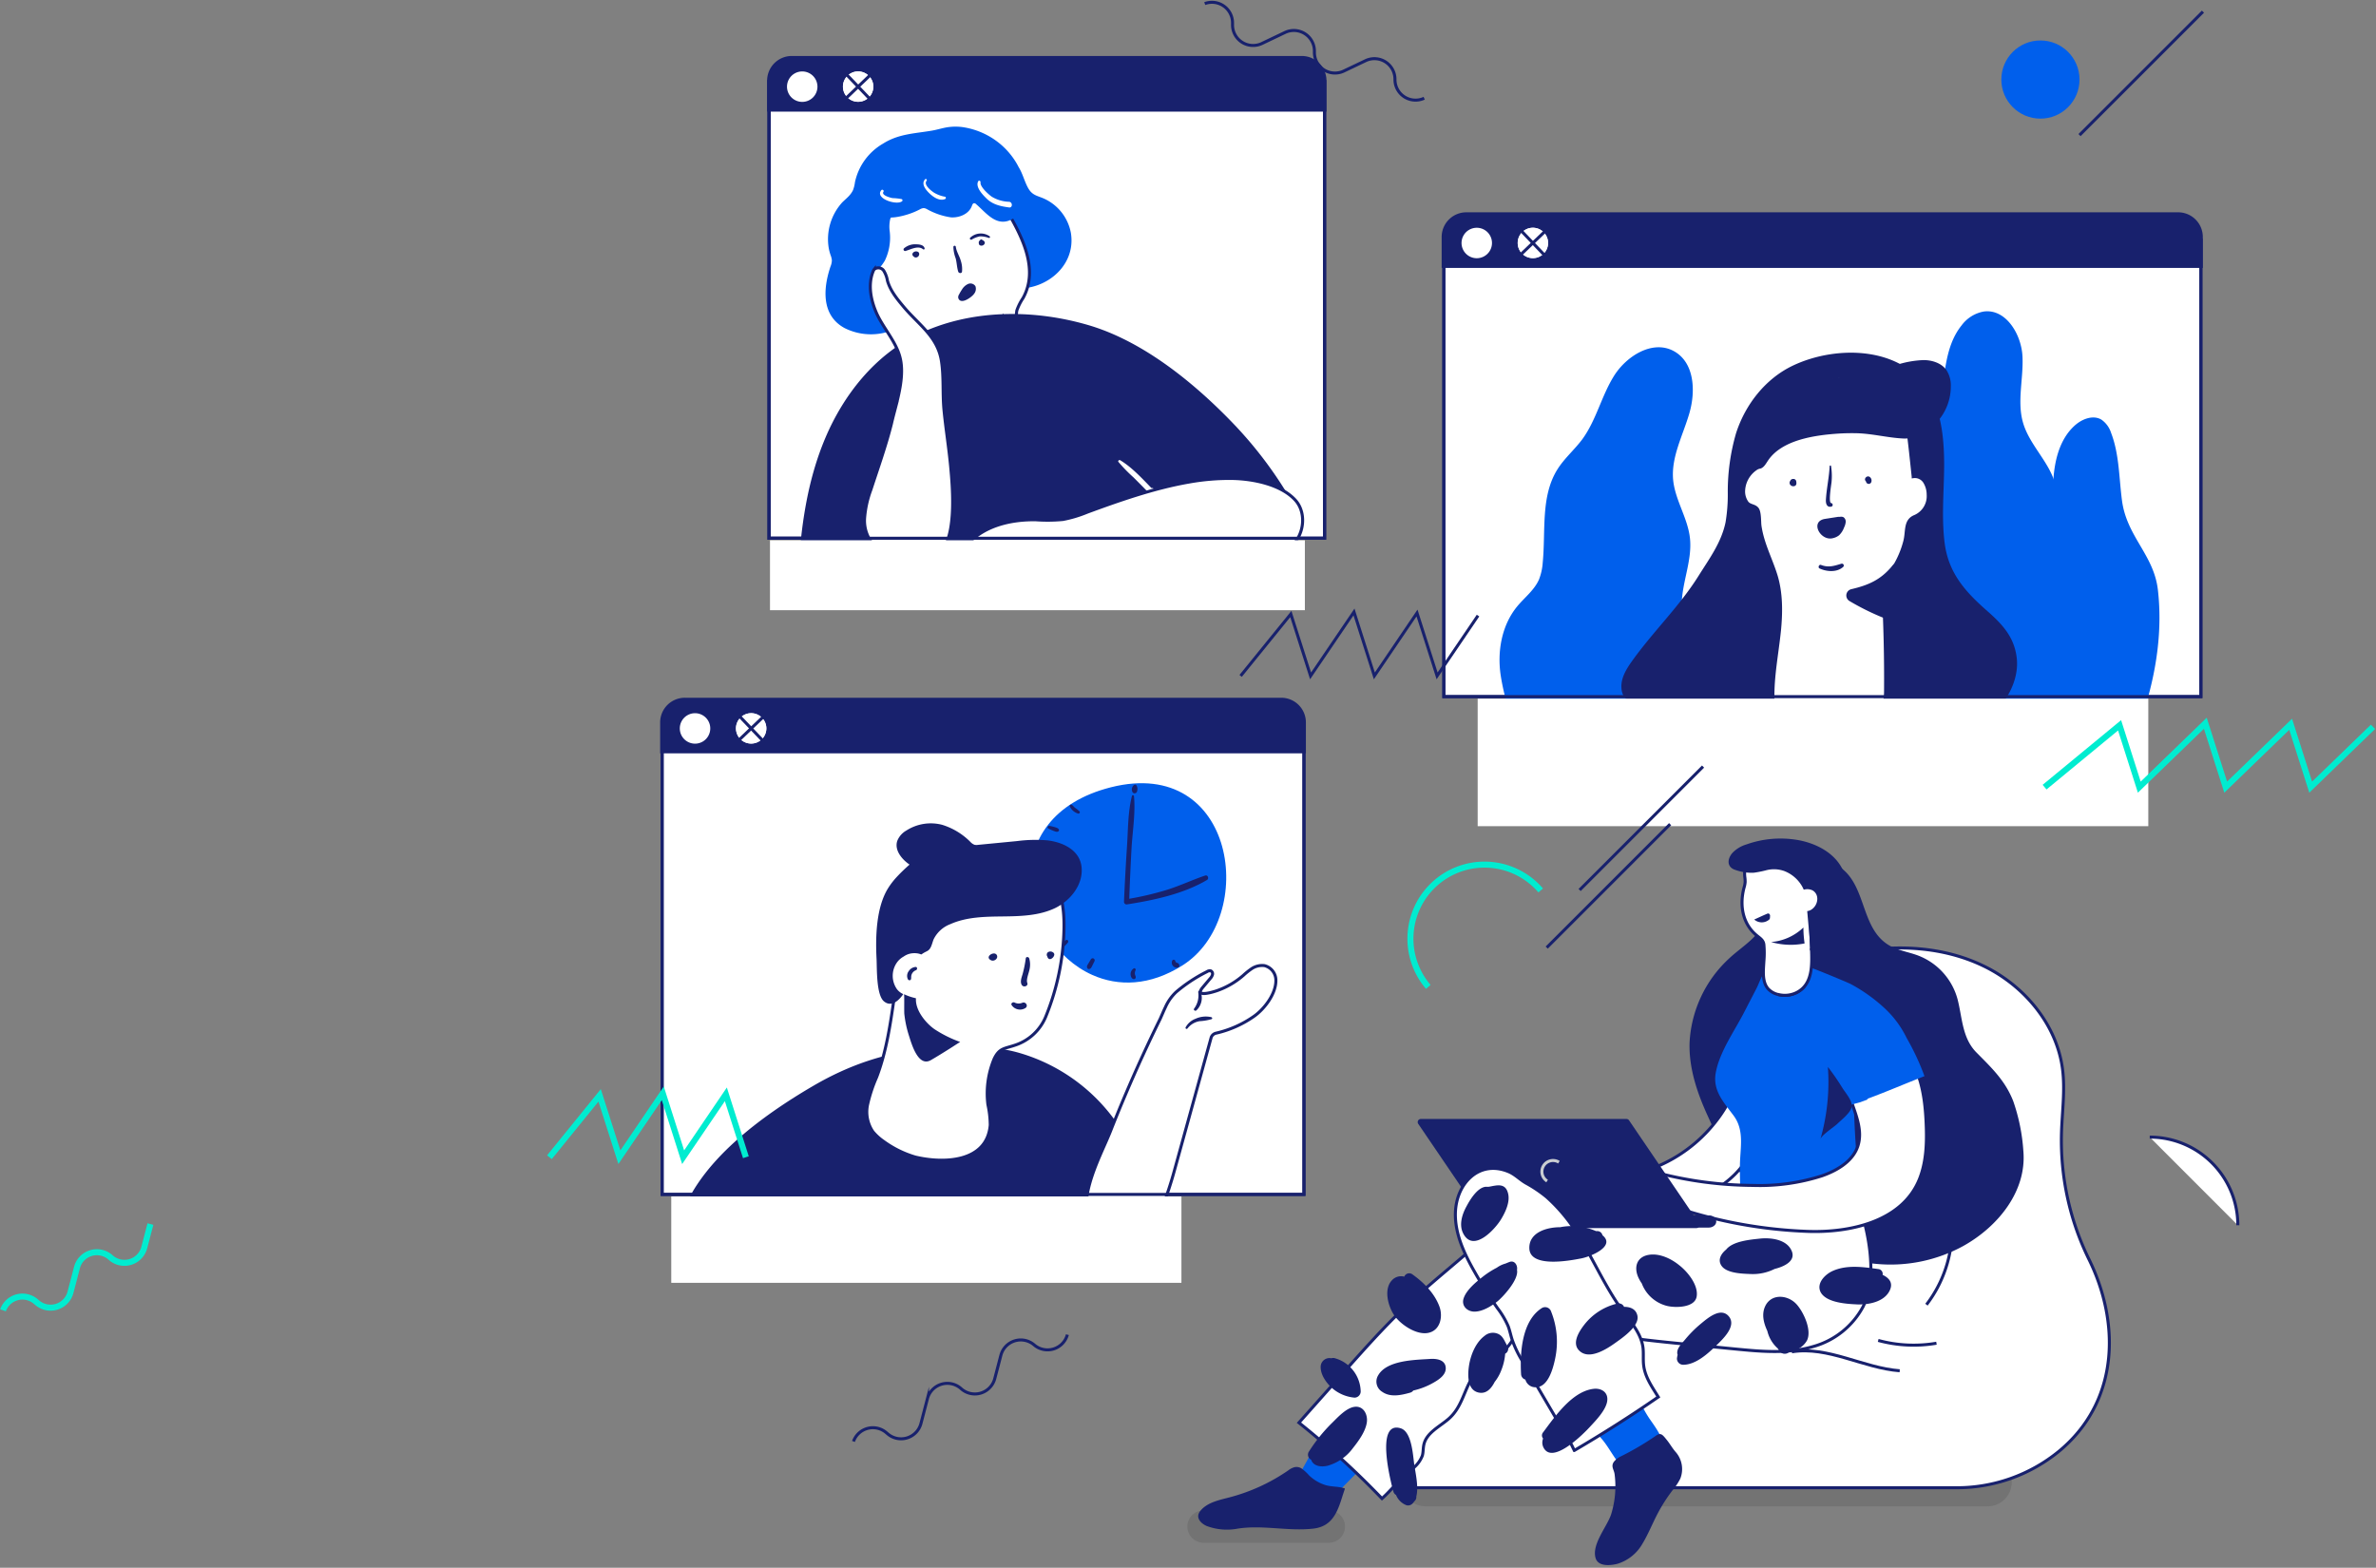 <svg width="788" height="520" fill="none" xmlns="http://www.w3.org/2000/svg"><rect width="100%" height="100%" fill="#808080" stroke="none"/><path opacity=".15" d="M659.158 499.626H472.875a8.036 8.036 0 0 1-8.051-8.037 8.054 8.054 0 0 1 8.051-8.037h186.283a8.037 8.037 0 1 1 0 16.074zM440.7 500.977h-41.536a5.362 5.362 0 0 0 0 10.725H440.7a5.362 5.362 0 0 0 0-10.725z" fill="#292929"/><path d="M692.793 417.673a89.352 89.352 0 0 1-9.101-41.877c.205-7.041 1.242-14.109.355-21.109-1.869-14.805-12.595-27.645-26.008-34.194-13.413-6.55-29.105-7.355-43.76-4.503-23.742 4.612-42.791 19.458-45.029 44.537-1.282 14.382 1.488 28.887.219 43.269a57.797 57.797 0 0 1-1.897 10.439l-7.177.518-54.445 3.916c-11.966.874-24.042 1.16-32.516 10.302a65.172 65.172 0 0 0-16.688 35.26c-1.365 9.906.15 21.136 7.655 27.726a21.778 21.778 0 0 0 1.924 1.501h182.176a53.48 53.48 0 0 0 34.482-12.198 47.328 47.328 0 0 0 1.719-1.501c18.107-16.484 18.23-41.495 8.091-62.086z" fill="#fff" stroke="#18216D" stroke-miterlimit="10"/><path d="M591.397 402.623c-4.476-4.299-9.279-8.31-13.495-12.868-5.322-5.758-8.337-12.635-11.571-19.703-3.453-7.56-6.209-15.665-5.991-24.084a40.762 40.762 0 0 1 13.045-27.986c4.421-4.203 11.203-7.778 12.172-14.123.941-6.127-.533-13.072 3.152-18.516 5.212-7.737 19.703-.546 24.165 4.666 5.854 6.823 5.213 18.176 13.263 23.306 3.043 1.938 6.823 2.388 10.139 3.671a21.508 21.508 0 0 1 12.99 14.6c1.555 6.154 1.501 12.731 6.222 17.507 4.967 5.021 9.552 9.319 12.212 16.169a62.506 62.506 0 0 1 3.343 16.47c1.188 13.44-8.5 25.189-19.935 31.548a50.199 50.199 0 0 1-28.791 5.935c-8.297-.75-19.104-3.043-24.425-9.647a74.422 74.422 0 0 0-6.495-6.945z" fill="#18216D"/><path d="M576.523 358.317a48.563 48.563 0 0 1-37.551 31.698 43.383 43.383 0 0 1 4.093 10.916c11.68.15 23.893-3.111 32.203-11.312 8.31-8.201 11.612-21.969 5.69-32.039-.723-1.269-3.971-.614-4.435.737z" fill="#fff" stroke="#18216D" stroke-miterlimit="10"/><path d="M570.233 351.535c1.965-5.321 5.458-10.506 7.996-15.364l4.366-8.446c.969-1.87 2.129-5.895 4.299-6.714 1.76-.655 3.848.86 5.458 1.446 2.347.846 4.776 1.488 7.136 2.32 4.68 1.679 9.347 3.848 12.772 7.56a19.432 19.432 0 0 1 5.567 14.382c-.232 3.056-1.555 5.922-2.265 8.91a41.285 41.285 0 0 0-.723 10.698 313.962 313.962 0 0 0 2.552 33.007 11.157 11.157 0 0 1-.246 5.731c-1.883 4.476-13.754 3.33-17.984 3.712-6.755.6-14.532 2.21-20.905-.86a166.588 166.588 0 0 1-1.214-21.027c0-5.854 1.651-11.762-2.047-16.797-3.234-4.38-7-8.283-5.99-14.137a24.84 24.84 0 0 1 1.228-4.421z" fill="#005FEC"/><path d="M584.997 318.787a31.885 31.885 0 0 0 0-5.458c-.164-1.488-1.242-2.102-2.361-3.029-4.789-3.93-5.745-10.125-4.23-15.856a8.763 8.763 0 0 0 .369-1.869 10.969 10.969 0 0 0-.123-1.774 9.386 9.386 0 0 1 1.651-6.373c2.92-3.943 9.906-4.189 13.795-1.651 5.294 3.425 6.018 10.739 6.209 17.043.15 4.912.286 9.811.436 14.723.15 5.267.573 11.899-4.926 14.682a8.812 8.812 0 0 1-6.208.614 6.59 6.59 0 0 1-3.234-1.883c-2.074-2.387-1.528-6.249-1.378-9.169z" fill="#fff" stroke="#18216D" stroke-miterlimit="10"/><path d="M598.096 307.639a17.51 17.51 0 0 1-10.711 4.817 23.443 23.443 0 0 0 11.107.464 38.101 38.101 0 0 1-.396-5.281z" fill="#18216D"/><path d="m453.376 484.985 7.737-7.969a66.126 66.126 0 0 0 7.832-9.101 33.341 33.341 0 0 0 4.285-9.279c.832-2.92 1.214-6.209-.246-8.856a8.977 8.977 0 0 0-8.746-4.093 17.114 17.114 0 0 0-9.061 4.366c-5.758 4.858-9.333 11.053-12.717 17.63a628.678 628.678 0 0 1-11.994 22.2c-.805 1.365-2.729 4.094-2.456 5.759.273 1.664 2.729 2.278 4.585 2.442 4.271.396 8.364-.341 11.421-3.479 3.056-3.139 6.236-6.345 9.36-9.62z" fill="#005FEC"/><path d="M431.667 487.073a3.08 3.08 0 0 0-2.375-.423 6.01 6.01 0 0 0-2.074 1.078 61.956 61.956 0 0 1-19.512 8.937c-3.466.901-7.273 1.665-9.552 4.394-1.801 2.128-.123 4.093 1.979 5.062a19.109 19.109 0 0 0 10.343.901c8.337-1.297 16.674.928 25.025 0 6.277-.696 8.037-5.349 9.729-10.807.259-.833.573-1.665.805-2.497-2.006-.792-4.639-.464-6.823-1.269a13.649 13.649 0 0 1-5.048-3.084 15.504 15.504 0 0 0-2.497-2.292z" fill="#18216D"/><path d="M618.646 406.607c-.791-3.275-1.965-6.645-4.407-8.76-2.443-2.115-6.455-2.443-8.474.136-.696.874-1.092 1.979-1.788 2.852-2.087 2.593-7.327.846-10.042.778-4.23-.109-8.46.136-12.677.423-10.288.682-20.563 1.583-30.838 2.483l-28.777 2.525c-4.885.423-9.784 1.05-14.683 1.364-4.23.232-7.709-.75-11.871 1.201a43.041 43.041 0 0 0-9.374 6.727c-4.38 3.753-8.815 7.437-13.154 11.244a224.484 224.484 0 0 0-7.314 6.659c-6.672 6.385-12.813 13.304-18.953 20.194a9036.293 9036.293 0 0 1-15.501 17.452 282.351 282.351 0 0 1 27.536 25.148c1.569-1.364 3.084-3.111 4.094-4.093a153.942 153.942 0 0 0 6.658-6.331 9.781 9.781 0 0 0 2.634-3.78c.341-1.174.232-2.443.505-3.643.846-3.917 5.062-5.881 8.105-8.474 4.38-3.739 5.049-8.978 7.86-13.645 2.497-4.176 7.586-6.004 11.011-9.456 3.193-3.234 4.776-7.723 7.505-11.367 2.224-2.974 7.696-7.109 11.448-4.352 2.989 2.183 2.552 7.177 6.154 8.978 2.47 1.228 5.458 1.16 8.092 1.624 9.06 1.61 18.23 2.511 27.372 3.411l15.624 1.528c8.678.846 17.588 1.679 25.994-.818a26.934 26.934 0 0 0 16.483-13.168 21.696 21.696 0 0 0 1.774-5.076c1.651-6.973.56-15.242-.996-21.764z" fill="#fff" stroke="#18216D" stroke-miterlimit="10"/><path d="M626.751 344.986c10.193 5.676 11.789 18.189 12.117 29.296.164 5.717-.164 11.571-2.306 16.865-5.758 14.191-23.197 17.739-36.842 17.289a154.891 154.891 0 0 1-51.292-10.63c-.1-2.985.24-5.969 1.01-8.856a127.94 127.94 0 0 0 31.834 4.23 67.87 67.87 0 0 0 22.965-3.165c4.68-1.638 9.292-4.312 11.339-8.474 3.67-7.464-2.456-15.474-3.33-22.91a16.674 16.674 0 0 1 .341-7.792 15.17 15.17 0 0 1 1.638-2.988 11.43 11.43 0 0 1 3.37-3.711 7.99 7.99 0 0 1 7.137-.123c.692.282 1.366.605 2.019.969z" fill="#fff" stroke="#18216D" stroke-miterlimit="10"/><path d="M494.953 407.167h71.814a2.906 2.906 0 0 0 1.365-.369c1.978-1.132.996-3.657-1.365-3.657h-71.814a2.817 2.817 0 0 0-1.365.369c-2.019 1.119-1.051 3.657 1.365 3.657z" fill="#18216D"/><path d="M494.462 407.344h68.144a1.047 1.047 0 0 0 .918-.562 1.055 1.055 0 0 0-.059-1.075l-23.197-34.113a1.026 1.026 0 0 0-.859-.451h-68.185a1.033 1.033 0 0 0-1.04 1.097c.011.189.073.371.18.527l23.197 34.113a1.048 1.048 0 0 0 .901.464zm91.122-118.645a10.225 10.225 0 0 1 6.045.164 11.61 11.61 0 0 1 5.458 4.217c1.651 2.346 1.842 4.352 2.101 7.177.573 6.449 1.156 12.899 1.747 19.349a7.43 7.43 0 0 0 .723 3.043 5.909 5.909 0 0 0 3.37 2.333 8.972 8.972 0 0 0 7.191-.423 8.726 8.726 0 0 0 3.807-6.127 25.58 25.58 0 0 0-.163-7.423c-.915-7.791-1.365-14.928-4.585-22.214-2.579-5.854-9.006-9.17-15.31-10.22a33.753 33.753 0 0 0-16.743 1.501 10.58 10.58 0 0 0-4.68 2.838c-1.924 2.265-1.719 4.871 1.133 5.676a15.47 15.47 0 0 0 6.017.874 35.677 35.677 0 0 0 3.889-.765z" fill="#18216D"/><path d="M595.763 297.228a4.012 4.012 0 0 1 5.458-1.856c2.17 1.364 1.787 4.448 0 5.963a3.333 3.333 0 0 1-4.413.102 3.329 3.329 0 0 1-.936-1.289 2.997 2.997 0 0 1-.109-1.283 1.472 1.472 0 0 1 0-1.637z" fill="#fff"/><path d="m616.777 365.644 2.497-.914a.56.56 0 0 1 .368-.396c6.263-2.319 12.39-4.98 18.612-7.395a82.566 82.566 0 0 0-5.908-12.649 33.262 33.262 0 0 0-7.041-9.62 54.004 54.004 0 0 0-11.598-8.324c-1.065-.546-13.141-5.567-13.222-5.349a56.898 56.898 0 0 0-1.993 9.743 61.018 61.018 0 0 1-.614 6.4 14.35 14.35 0 0 0 1.01 10.315c2.456 4.408 4.817 8.938 7.491 13.195l4.394 6.987c1.648-.716 3.35-1.3 5.09-1.747l.914-.246z" fill="#005FEC"/><path d="M581.791 304.992a3.782 3.782 0 0 0 4.98 0c.3-.287.232-.764.273-1.174.041-.409-.259-.859-.668-.832a.823.823 0 0 0-.355.109c-1.256.532-2.989 1.337-4.23 1.897z" fill="#18216D"/><path d="M517.017 385.484a3.706 3.706 0 0 0-2.783-.469 3.698 3.698 0 0 0-2.3 1.636 3.694 3.694 0 0 0-.47 2.783 3.7 3.7 0 0 0 1.636 2.3" stroke="#C9CDD1" stroke-miterlimit="10"/><path d="M542.534 461.338c-1.829-5.199-2.975-10.725-4.585-16.02a24.015 24.015 0 0 0-3.029-6.822 9.886 9.886 0 0 0-6.004-4.244c-4.23-.805-8.447 2.211-10.384 6.059-5.049 9.974-.737 21.04 5.799 29.05 2.224 2.729 4.626 5.281 6.918 7.942 2.292 2.66 3.957 6.222 6.304 8.746 3.63 3.889 9.92 1.365 12.895-2.156 3.548-4.202-1.024-9.893-3.452-13.427a38.733 38.733 0 0 1-4.462-9.128z" fill="#005FEC"/><path d="m549.233 476.17-.669.464a94.449 94.449 0 0 1-11.025 6.427 6.318 6.318 0 0 0-2.347 1.869c-.982 1.474.082 2.538.287 3.998.584 4.494.188 9.06-1.16 13.386-1.365 4.094-6.441 9.838-5.158 14.409.832 3.016 5.076 2.566 7.437 1.911a14.409 14.409 0 0 0 8.118-6.604c1.829-3.016 3.152-6.332 4.763-9.47a54.779 54.779 0 0 1 5.226-8.269 19.497 19.497 0 0 0 2.565-3.848 8.602 8.602 0 0 0-1.583-8.897c-1.119-1.282-1.937-2.811-3.015-4.093-1.46-1.829-1.938-2.252-3.439-1.283z" fill="#18216D"/><path d="M500.165 439.833c.573 1.501.86 3.07 1.365 4.598a37.225 37.225 0 0 0 3.725 7.587 6704.198 6704.198 0 0 0 10.507 17.916l5.253 8.951c.232.396.628 1.229 1.105 2.211a438.957 438.957 0 0 0 27.85-17.739c-2.047-3.343-4.366-6.563-4.844-10.411-.246-1.938 0-3.93-.218-5.881-.573-4.708-3.944-8.487-6.755-12.281-5.021-6.822-8.596-14.614-12.867-21.968a97.667 97.667 0 0 0-1.556-2.593 55.659 55.659 0 0 0-10.738-13.14 43.775 43.775 0 0 0-6.932-4.68c-2.061-1.188-3.575-2.893-5.799-3.807-9.661-3.971-17.275 3.834-17.575 13.645-.205 6.945 2.906 13.549 6.345 19.58a148.893 148.893 0 0 0 7.641 12.117 28.304 28.304 0 0 1 3.493 5.895z" fill="#fff" stroke="#18216D" stroke-miterlimit="10"/><path d="M606.215 353.882a68.79 68.79 0 0 1-2.483 23.988c.423-1.46 4.502-4.011 5.676-5.171 1.173-1.16 4.53-3.739 4.735-5.704.204-1.965-2.197-4.653-3.111-6.14a78.45 78.45 0 0 0-4.817-6.973z" fill="#18216D"/><path d="M600.784 314.53c.151 5.267.574 11.898-4.925 14.682a8.815 8.815 0 0 1-6.209.614" fill="#fff"/><path d="M600.784 314.53c.151 5.267.574 11.898-4.925 14.682a8.815 8.815 0 0 1-6.209.614" stroke="#18216D" stroke-miterlimit="10"/><path d="M594.262 448.375c12.035-1.951 23.62 5.349 35.778 6.29l-35.778-6.29z" fill="#fff"/><path d="M594.262 448.375c12.035-1.951 23.62 5.349 35.778 6.29" stroke="#18216D" stroke-miterlimit="10"/><path d="M622.903 444.595a44.633 44.633 0 0 0 19.322.928l-19.322-.928z" fill="#fff"/><path d="M622.903 444.595a44.633 44.633 0 0 0 19.322.928m4.871-42.641a41.002 41.002 0 0 1-8.187 29.856" stroke="#18216D" stroke-miterlimit="10"/><path d="M469.041 485.804c-.437-3.043-.792-10.917-4.503-12.063-8.624-2.661-3.193 18.244-2.429 20.945a1.92 1.92 0 0 0 .9 1.188 5.999 5.999 0 0 0 3.439 3.384 2.029 2.029 0 0 0 1.992-.533c.229-.225.431-.477.601-.75a1.77 1.77 0 0 0 .682-1.515.286.286 0 0 0 0-.109c.819-3.234-.3-7.9-.682-10.547zm-19.513-19.213c-2.906.164-5.936 3.602-7.846 5.458a53.237 53.237 0 0 0-7.559 9.388 1.851 1.851 0 0 0 .096 2.239c.171.207.385.374.627.49.709 2.17 3.302 2.511 5.458 1.992a15.664 15.664 0 0 0 8.282-5.703c1.897-2.388 4.258-5.554 4.722-8.638.368-2.456-.942-5.39-3.78-5.226zm24.793-15.856c-5.021.328-14.382.383-17.261 5.459a3.96 3.96 0 0 0 1.365 5.458c2.729 1.91 6.263 1.105 9.21.286a1.9 1.9 0 0 0 1.078-.723 23.777 23.777 0 0 0 6.536-2.511c1.951-1.091 4.503-2.729 4.216-5.226-.286-2.497-3.042-2.879-5.144-2.743zm3.057-17.397c-1.611-4.38-5.213-7.983-8.924-10.63a1.769 1.769 0 0 0-2.265.07 1.752 1.752 0 0 0-.464.667 4.098 4.098 0 0 0-4.162 1.283c-2.647 2.893-1.256 8.187.573 11.148 2.006 3.22 7.245 6.822 11.189 6.277 4.285-.601 5.335-5.336 4.053-8.815zm-34.605 17.179a1.912 1.912 0 0 0-1.241 0 2.914 2.914 0 0 0-2.492.616 2.927 2.927 0 0 0-1.042 2.345c0 2.525 1.855 5.172 3.67 6.823a13.106 13.106 0 0 0 7.56 3.275 2.063 2.063 0 0 0 2.046-2.047 11.719 11.719 0 0 0-8.501-11.012zm57.105-4.162c-.846-1.364-1.255-2.879-2.633-3.725a4.229 4.229 0 0 0-4.912.478c-2.989 2.21-4.667 6.522-5.172 10.084-.409 2.92-.546 7.777 3.098 8.664 2.66.642 4.325-1.296 5.458-3.507a14.334 14.334 0 0 0 2.197-3.888 18.59 18.59 0 0 0 1.282-5.458 1.82 1.82 0 0 0 .973-1.936 1.808 1.808 0 0 0-.291-.712zm73.507-9.715c-2.729-3.275-7.164.669-9.415 2.524a38.979 38.979 0 0 0-5.076 5.104c-.996 1.214-2.838 2.92-2.62 4.639 0 .164.068.327.109.491-.113.402-.19.813-.232 1.228a2.077 2.077 0 0 0 2.047 2.047c4.189 0 8.187-3.657 11.025-6.413 2.102-2.047 6.809-6.4 4.162-9.62zm-16.456-16.974c-2.647-2.17-6.454-3.999-9.961-3.48-4.094.6-5.199 4.025-3.602 7.546a13 13 0 0 0 1.146 1.992c.038.084.07.171.095.259a12.096 12.096 0 0 0 8.187 7.15c2.729.696 9.293.696 9.907-3.111.614-3.807-3.043-8.241-5.772-10.356zm37.319-4.667c-1.596-3.957-7-4.558-10.561-4.176-3.098.342-8.965.805-11.203 3.63-1.665 1.365-2.92 3.384-1.542 5.39 1.733 2.511 6.932 2.62 9.62 2.729a16.05 16.05 0 0 0 8.01-1.692c2.961-.723 7.041-2.511 5.676-5.881zm1.597 17.629c-2.838-3.165-8.378-3.711-10.425.628-1.214 2.593-.559 5.458.71 8.187a11.174 11.174 0 0 0 3.425 5.772l.586.873a2.145 2.145 0 0 0 2.685.735c.307-.144.574-.358.781-.626a7.164 7.164 0 0 0 5.69-3.602c1.651-3.398-1.119-9.374-3.452-11.967zm28.518-9.783a1.591 1.591 0 0 0-.29-1.296 1.602 1.602 0 0 0-1.17-.628c-4.967-.682-10.384-1.488-15.119.641-2.428 1.092-5.458 4.012-3.984 7 1.869 3.589 8.869 3.944 12.281 4.094 3.643.109 8.596-.805 10.506-4.353 1.406-2.579.151-4.339-2.224-5.458zm-81.311 13.563c-.464-2.238-2.374-2.961-4.435-2.947a1.91 1.91 0 0 0-2.292-1.078 19.54 19.54 0 0 0-10.916 7.027c-1.883 2.443-4.462 6.577-1.146 9.006 3.316 2.429 8.664-.996 11.475-3.016 2.416-1.719 8.037-5.567 7.314-8.992zm-14.559 24.247c-7.137.86-12.813 9.225-16.729 14.437a1.58 1.58 0 0 0 0 2.047 3.661 3.661 0 0 0 .081 2.865c2.88 6.1 13.264-4.339 15.529-6.822 1.978-2.129 5.198-5.458 5.649-8.419.45-2.961-1.938-4.421-4.53-4.108zm-14.055-25.611a2.1 2.1 0 0 0-3.015-1.228c-6.7 4.189-7.369 14.859-6.959 21.927a1.987 1.987 0 0 0 1.432 1.856 3.431 3.431 0 0 0 1.327 1.903c.65.461 1.44.681 2.235.621 4.093-.109 5.676-6.481 6.317-9.551a26.938 26.938 0 0 0-1.337-15.528zm17.016-25.339a1.75 1.75 0 0 0-1.883-1.365h-.246a20.092 20.092 0 0 0-11.885-1.296c-4.68 0-10.411 1.842-10.234 7.041.218 6.467 13.168 4.093 16.961 3.356 3.166-.518 11.844-4.052 7.287-7.736zm-30.797 8.855c-.464.164-.928.369-1.365.546a8.86 8.86 0 0 0-2.865 1.365 29.134 29.134 0 0 0-4.476 2.851c-2.279 1.788-5.594 4.449-6.536 7.314-.832 2.47 1.174 4.408 3.575 4.408 2.729 0 5.608-1.815 7.655-3.412 1.678-1.364 7.136-7.122 6.468-10.438.273-1.46-.764-3.248-2.456-2.634zm-.451-22.473c-.818-3.903-3.725-2.948-6.413-2.457a7.881 7.881 0 0 1-.996 0c-2.729.192-5.144 4.094-6.345 6.332-1.528 2.729-2.729 6.372-1.078 9.347 3.411 6.208 10.602-1.719 12.54-5.035 1.351-2.252 2.865-5.458 2.292-8.187z" fill="#18216D"/><path d="M729.922 79.601H478.851v151.461h251.071V79.602z" fill="#fff" stroke="#18216D" stroke-miterlimit="10"/><path d="M497.737 224.212c-1.256-8.05.272-16.81 5.458-23.101 2.442-2.947 5.649-5.362 7.191-8.855a18.647 18.647 0 0 0 1.255-5.595c1.037-10.548-.751-22.064 4.912-31.029 2.279-3.616 5.608-6.454 8.187-9.893 4.653-6.345 6.373-14.382 10.534-21.041 4.162-6.658 12.772-11.994 19.718-8.31 6.945 3.685 7.436 13.168 5.321 20.55-2.115 7.382-6.113 14.559-5.417 22.201.628 6.672 4.817 12.608 5.567 19.28.833 7.355-2.592 14.56-2.729 21.955-.245 9.388 4.681 18.476 3.575 27.796-1.105 9.319-7.996 16.838-16.292 20.808-8.706 4.176-27.932 8.378-36.433 1.556-6.044-4.803-9.77-19.349-10.847-26.322zm122.806 8.188c-1.255-8.051.273-16.811 5.458-23.102 4.285-5.185 7.982-7.013 7.778-13.89-.246-8.706-3.166-16.484-1.801-25.435 1.814-11.899 8.678-22.487 11.148-34.263 1.978-9.552 1.364-20.236 7.436-27.782a11.74 11.74 0 0 1 7.341-4.598c7.328-.996 12.499 7.519 12.854 14.914.355 7.396-1.883 15.01.218 22.078 2.252 7.614 9.17 13.304 10.835 21.068.968 4.571 0 9.361.627 13.986.532 3.958 2.224 7.642 3.575 11.394 7.751 21.519 5.254 59.165-18.202 70.395-8.706 4.176-27.932 8.379-36.433 1.556-6.031-4.803-9.756-19.349-10.834-26.321z" fill="#005FEC"/><path d="M653.987 244.735v-.082a59.802 59.802 0 0 1 6.058-25.244c6.373-13.003 17.548-23.947 20.209-38.206 1.283-6.823.423-13.945.696-20.932.273-6.986 1.951-14.436 7.109-19.103 2.401-2.183 6.086-3.643 8.883-1.978a8.503 8.503 0 0 1 3.207 4.407c2.729 7.082 2.606 14.928 3.615 22.473 1.597 11.913 10.521 17.944 11.885 29.474 1.542 13.14-.368 26.417-4.202 39.011-4.176 13.727-7.532 28.055-21.833 34.918-12.171 5.841-24.124 7.642-31.52-5.785a38.096 38.096 0 0 1-4.107-18.953z" fill="#005FEC"/><path d="M537.744 228.129c-.191-3.193 1.583-6.141 3.425-8.733 6.973-9.811 15.787-18.203 22.173-28.423 3.534-5.649 7.546-11.012 8.938-17.739.539-3.26.786-6.561.737-9.865a69.425 69.425 0 0 1 2.729-19.622c3.056-9.552 9.729-18.093 18.762-22.433 15.01-7.191 38.206-6.563 46.393 10.657 3.207 6.727 3.835 14.519 3.876 21.832 0 8.87-.969 17.807.204 26.608 1.365 9.893 6.959 15.979 14.191 22.338 4.981 4.38 8.788 8.541 9.647 15.228.819 6.372-2.142 12.703-6.372 17.315-5.99 6.536-14.355 10.521-22.951 12.69-8.597 2.17-17.52 2.661-26.363 3.193-10.111.614-20.276 1.283-30.333.15-10.056-1.132-20.126-4.216-28.136-10.397-2.961-2.279-5.731-5.049-9.17-6.605-3.438-1.555-7.463-1.228-7.75-6.194z" fill="#18216D"/><path d="M610.596 239.509a87.633 87.633 0 0 1-12.404.736c-2.429 0-6.086.151-8.064-1.487-1.979-1.637-2.074-4.407-2.129-6.563-.204-7.723 1.365-15.351 2.156-23.033.601-6.181.655-12.622-1.241-18.598-1.733-5.459-4.353-10.248-5.213-16.088-.205-1.365 0-4.612-.914-5.745-.914-1.132-2.47-.887-3.357-2.033a6.37 6.37 0 0 1-1.146-4.203 9.24 9.24 0 0 1 5.458-7.777.243.243 0 0 0 .14-.103.243.243 0 0 0 .037-.17c-.914-9.552 3.125-19.636 11.599-24.289 8.705-4.762 18.721-8.309 27.904-2.183a22.749 22.749 0 0 1 9.033 12.922c.464 1.597 1.965 16.483 2.061 17.207a3.83 3.83 0 0 1 3.793 1.76 8.07 8.07 0 0 1 1.173 4.216 7.328 7.328 0 0 1-4.407 7.219c-3.411 1.364-2.483 4.925-3.329 8.187a31.06 31.06 0 0 1-5.458 11.216 9.11 9.11 0 0 0-1.46 2.306 7.882 7.882 0 0 0-.246 3.097c.591 10.989.846 21.987.764 32.994 0 3.316-.505 6.045-3.507 7.642-3.507 1.814-7.395 2.237-11.243 2.77z" fill="#fff" stroke="#18216D" stroke-miterlimit="10"/><path d="M594.658 128.819a23.197 23.197 0 0 0-10.916 8.951 24.722 24.722 0 0 0-3.07 14.382c.15 1.638 1.269 3.521 2.892 3.316 1.283-.164 2.006-1.514 2.729-2.606 4.626-7.027 15.692-8.528 23.443-9.047a70.904 70.904 0 0 1 5.908-.123c5.308.11 10.493 1.542 15.733 1.761 4.094.177 8.637-2.729 11.244-5.69a17.566 17.566 0 0 0 4.366-11.735 9.239 9.239 0 0 0-1.515-5.363c-1.773-2.429-5.198-3.37-8.064-3.206a32.768 32.768 0 0 0-8.023 1.446 41.621 41.621 0 0 1-7.983 2.388c-2.824.341-5.662 1.023-8.514 1.46-6.154.887-12.472 1.542-18.23 4.066zm16.033 58.156c-2.388.723-4.271 1.364-6.741.409-.668-.273-1.146.86-.491 1.16 2.388 1.119 5.772 1.365 7.846-.518a.625.625 0 0 0 .102-.765.632.632 0 0 0-.716-.286zm-.437-15.556h-.586l-4.38.683c-5.158.805-1.57 7.409 2.524 6.413a5.176 5.176 0 0 0 2.115-.969 6.828 6.828 0 0 0 1.665-2.593 5.201 5.201 0 0 0 .532-1.787 1.73 1.73 0 0 0-.751-1.624 1.868 1.868 0 0 0-1.119-.123zm-2.92-4.557c-1.023 0 0-6.031.082-6.823a20.958 20.958 0 0 0-.15-5.458c0-.286-.45-.204-.464 0-.177 3.766-1.023 7.437-1.241 11.162-.082 1.364.382 2.729 1.937 2.251a.61.61 0 0 0 .305-.622.612.612 0 0 0-.469-.51zm-11.639-7.328a.953.953 0 0 0-.9-.682h-.096a1.08 1.08 0 0 0-.928.532v.069a1.077 1.077 0 0 0-.109 1.228l.082.109c.573.791 2.101.641 2.033-.546 0-.239-.027-.477-.082-.71zm24.507-1.255c-.915-.846-2.293.532-1.365 1.365.028.143.079.281.15.409a.9.9 0 0 0 1.556 0 1.49 1.49 0 0 0-.341-1.774zm-6.823 41.072a83.39 83.39 0 0 0 10.766 5.376 2.125 2.125 0 0 0 2.672-.883c.174-.296.273-.63.289-.973a48.051 48.051 0 0 1 1.433-10.179c.464-1.719 1.992-3.125 1.992-4.898a1.361 1.361 0 0 0-.164-.71 1.27 1.27 0 0 0-1.61-.382 3.916 3.916 0 0 0-1.364 1.187c-3.78 4.503-7.833 6.222-13.4 7.532a2.14 2.14 0 0 0-1.458 3c.182.388.476.711.844.93z" fill="#18216D"/><path d="M729.922 79.601H478.851v151.461h251.071V79.602z" stroke="#18216D" stroke-miterlimit="10"/><path d="M486.424 70.418h235.952a8.185 8.185 0 0 1 8.187 8.187v10.261H478.128v-10.26a8.176 8.176 0 0 1 2.437-5.829 8.176 8.176 0 0 1 5.859-2.359z" fill="#18216D"/><path d="M489.768 85.646a5.048 5.048 0 1 0 0-10.097 5.048 5.048 0 0 0 0 10.097zm23.647-5.281a5.039 5.039 0 0 1-2.906 4.779 5.036 5.036 0 1 1-2.348-9.596 5.05 5.05 0 0 1 5.254 4.817z" fill="#fff"/><path d="M513.414 80.365a5.03 5.03 0 0 1-2.906 4.779 5.035 5.035 0 1 1-2.347-9.596 5.05 5.05 0 0 1 5.253 4.817z" fill="#fff"/><path d="m502.512 74.457 11.735 12.28m-12.008-.272 12.281-11.749" stroke="#18216D" stroke-miterlimit="10"/><path d="M439.28 27.067H255.071v151.461H439.28V27.068z" fill="#fff" stroke="#18216D" stroke-miterlimit="10"/><path d="M274.843 82.235a18.144 18.144 0 0 1 4.475-15.092c1.365-1.364 2.729-2.279 3.589-4.093a11.26 11.26 0 0 0 .641-2.62 19.463 19.463 0 0 1 9.306-12.786c5.131-3.247 10.248-3.316 16.115-4.298 1.733-.287 3.398-.832 5.117-1.119a18.247 18.247 0 0 1 4.954-.095 25.119 25.119 0 0 1 13.003 5.894 24.539 24.539 0 0 1 5.813 7.437c1.365 2.21 1.897 4.735 3.152 6.959 1.447 2.538 3.166 2.456 5.608 3.63a15.608 15.608 0 0 1 8.542 11.202c1.951 11.871-10.22 20.468-21.041 18.012-8.187-1.829-20.467-1.774-26.717 4.598-2.606 2.62-4.803 5.704-7.846 7.805-.314.205-.627.41-.955.601a19.5 19.5 0 0 1-18.571.504c-7.655-4.23-7.055-13.072-4.598-20.358a5.81 5.81 0 0 0 .464-2.074 6.814 6.814 0 0 0-.451-1.788 15.46 15.46 0 0 1-.6-2.32z" fill="#005FEC"/><path d="M311.794 128.505c3.043 5.977 9.552 8.938 16.715 7.969h.164a13.633 13.633 0 0 0 11.191-10.714c.371-1.799.375-3.655.012-5.455l-2.415-12.39a11.537 11.537 0 0 1-.219-4.967 18.417 18.417 0 0 1 2.061-4.094c5.458-9.892-.737-21.136-5.786-29.719a24.08 24.08 0 0 0-19.635-11.98c-17.643-.723-26.335 15.296-22.91 30.988 1.964 8.924 7.327 15.323 14.163 21 6.836 5.676 7.219 10.861 6.659 19.362z" fill="#fff" stroke="#18216D" stroke-miterlimit="10"/><path d="M295.242 72.67a11.296 11.296 0 0 0-.163 4.093 17.566 17.566 0 0 1-1.597 9.633 15.425 15.425 0 0 1-3.043 3.74 9.726 9.726 0 0 1-3.438 2.305 4.286 4.286 0 0 1-3.957-.491 4.575 4.575 0 0 1-1.474-3.93c.17-1.444.49-2.866.955-4.243.682-2.58.955-5.254 1.678-7.82a11.875 11.875 0 0 1 4.162-6.658 6.543 6.543 0 0 1 5.636-.996c.682.232 2.128.846 2.374 1.61.341 1.092-.791 1.665-1.133 2.756z" fill="#005FEC"/><path d="M300.004 71.414a24.311 24.311 0 0 0 5.063-1.965 2.811 2.811 0 0 1 1.255-.423c.386.026.76.143 1.092.341a23.044 23.044 0 0 0 7.982 2.73c2.825.177 5.977-1.147 6.932-3.808.136-.368.3-.832.696-.887a.98.98 0 0 1 .737.341c3.206 2.73 6.481 7.41 11.352 5.227 2.593-1.16 3.93-4.094 4.094-6.987.3-6.277-4.339-12.021-10.056-14.641-5.718-2.62-12.281-2.593-18.517-1.788a40.558 40.558 0 0 0-12.758 3.48c-4.326 2.129-5.909 5.458-8.269 9.552a7.156 7.156 0 0 0-.942 6.29c1.365 2.975 5.281 3.602 8.501 3.138.958-.139 1.906-.34 2.838-.6z" fill="#005FEC"/><path d="M326.926 107.929a13.2 13.2 0 0 1-1.569.641c-.669.232-3.589.286-3.862.682-.846 1.242 2.225 1.528 2.729 1.61 1.306.189 2.587.518 3.821.983.946.42 1.858.913 2.729 1.473l3.37 1.979a72.015 72.015 0 0 1-1.364-11.448c0 .545-2.811 2.237-3.275 2.551a21.516 21.516 0 0 1-2.579 1.529zM304.18 83.435a1.365 1.365 0 0 0-1.364.382.794.794 0 0 0-.209.664.802.802 0 0 0 .386.578.925.925 0 0 0 .655.341 1.144 1.144 0 0 0 1.201-1.269.807.807 0 0 0-.669-.696zm22.296-3.315a1.176 1.176 0 0 0-.655-.478.423.423 0 0 0-.696-.082c-.505.505-.614.641-.464 1.365a.678.678 0 0 0 .491.505 1.16 1.16 0 0 0 1.365-.546.708.708 0 0 0-.041-.764zm-7.833 6.358c-.395-1.5-1.446-3.043-1.637-4.557a.409.409 0 1 0-.819 0c.042 1.29.3 2.562.765 3.766.382 1.46.395 3.002.846 4.42.177.56 1.146.683 1.255 0a8.881 8.881 0 0 0-.41-3.629zm9.593-8.091a5.116 5.116 0 0 0-6.481.464.406.406 0 0 0 .223.654.41.41 0 0 0 .268-.027 8.365 8.365 0 0 1 2.729-1.078 7.923 7.923 0 0 1 2.92.505.315.315 0 0 0 .394-.112.314.314 0 0 0-.053-.406zm-24.356 2.647a5.664 5.664 0 0 0-4.094 1.364.525.525 0 0 0-.125.294.524.524 0 0 0 .312.523c.1.043.212.053.318.03 1.651-.437 4.203-1.938 5.84-.574a.317.317 0 0 0 .37.04.308.308 0 0 0 .13-.145.31.31 0 0 0 .019-.195c-.287-1.187-1.774-1.31-2.77-1.337zm13.931 17.806c-.067-.399.02-.809.246-1.145.288-.57.612-1.122.969-1.651a4.599 4.599 0 0 1 2.033-1.856 1.979 1.979 0 0 1 2.442.737 2.612 2.612 0 0 1-.423 2.497c-.668 1.05-4.502 3.902-5.267 1.419z" fill="#18216D"/><path d="M334.663 66.925a11.695 11.695 0 0 1-5.758-1.692c-1.092-.792-3.93-3.275-3.711-4.762.068-.437-.533-.792-.778-.328-.996 1.883 1.46 4.421 2.729 5.663 2.047 2.06 4.762 2.633 7.546 3.002 1.187.15 1.187-1.788-.028-1.883zm-21.191-1.665a10.559 10.559 0 0 1-3.711-1.365c-.996-.668-3.521-2.606-2.47-3.93.273-.34-.178-.832-.491-.49-1.365 1.487.15 3.356 1.269 4.489 1.364 1.364 3.547 2.906 5.458 2.02a.429.429 0 0 0 .129-.168.436.436 0 0 0-.184-.556zm-14.436.778a18.551 18.551 0 0 0-3.03-.328c-.682-.122-3.834-.941-3.001-2.115.272-.409-.369-.914-.696-.532-2.334 2.73 4.939 5.117 6.822 3.725a.427.427 0 0 0-.095-.75z" fill="#fff"/><path d="M439.28 27.067H255.071v151.461H439.28V27.068z" stroke="#18216D" stroke-miterlimit="10"/><path d="M294.574 191.628c-9.934-1.16-20.018-2.729-29.842-.86.764-15.555 2.933-31.247 9.019-45.575 6.086-14.327 16.374-27.29 30.36-34.112 17.466-8.624 38.671-8.624 57.078-3.18 18.066 5.363 34.973 19.185 47.84 32.598a135.175 135.175 0 0 1 17.889 23.265 28.05 28.05 0 0 1 3.111 6.441 15.63 15.63 0 0 1-1.774 12.594c-7.723 12.199-26.021 8.379-37.865 9.552a430.045 430.045 0 0 1-31.93 2.088 436.495 436.495 0 0 1-63.886-2.811z" fill="#18216D"/><path d="M297.139 134.659c1.364-5.349 2.606-11.202 1.364-16.06-1.269-5.172-5.458-9.674-7.696-14.505-1.978-4.38-3.015-9.551-1.282-13.972.096-.293.244-.566.436-.805a2.143 2.143 0 0 1 3.125.464 9.412 9.412 0 0 1 1.242 3.343c.928 3.274 3.152 5.99 5.335 8.596 4.981 5.977 11.339 9.906 12.581 18.121.805 5.308.314 10.807.832 16.169.614 6.263 1.624 12.472 2.211 18.735.6 6.536 2.51 26.294-5.158 29.501-4.817 2.019-16.647.396-20.386-3.466a12.288 12.288 0 0 1-3.002-8.938c.247-3.221.95-6.391 2.088-9.415 2.36-7.259 4.953-14.477 6.822-21.9.41-1.829.956-3.807 1.488-5.868z" fill="#fff" stroke="#18216D" stroke-miterlimit="10"/><path d="M382.871 162.591a.819.819 0 0 0-.342-.573.853.853 0 0 0-.313-.137.851.851 0 0 0-.341 0c-3.165-3.261-6.522-6.918-10.37-9.237-.328-.205-.846.232-.573.573a52.42 52.42 0 0 0 5.008 5.144 439.068 439.068 0 0 1 5.54 5.622c.477.505 1.596.163 1.501-.614-.041-.26-.069-.519-.11-.778z" fill="#fff"/><path d="M394.252 159.903c-11.585 2.019-23.361 6.181-33.69 9.988a40.96 40.96 0 0 1-8.065 2.415c-2.985.278-5.988.31-8.978.096-7.969-.123-16.456 1.787-22.037 7.491-1.965 2.019-2.511 7.055.71 8.351 3.22 1.296 8.323-.996 11.994-.56 3.707.48 7.459.517 11.175.11a339.095 339.095 0 0 1 34.372-1.911c13.372-.082 26.826.614 40.035-1.46a18.969 18.969 0 0 0 7.177-2.251c5.458-3.384 6.823-11.79 2.566-16.374-4.79-5.158-13.877-6.932-20.564-7.096a75.485 75.485 0 0 0-14.695 1.201z" fill="#fff" stroke="#18216D" stroke-miterlimit="10"/><path d="M439.28 27.067H255.071v151.461H439.28V27.068z" stroke="#18216D" stroke-miterlimit="10"/><path d="M262.644 18.566h169.091a8.188 8.188 0 0 1 8.187 8.187v10.262H254.416v-10.22a8.186 8.186 0 0 1 8.228-8.229z" fill="#18216D"/><path d="M265.987 33.794a5.049 5.049 0 1 0 0-10.097 5.049 5.049 0 0 0 0 10.097zm23.647-5.28a5.038 5.038 0 0 1-2.906 4.778 5.034 5.034 0 0 1-5.103-8.624 5.032 5.032 0 0 1 2.756-.971 5.05 5.05 0 0 1 5.253 4.817z" fill="#fff"/><path d="M289.634 28.514a5.03 5.03 0 0 1-2.906 4.778 5.035 5.035 0 1 1-2.347-9.595 5.047 5.047 0 0 1 5.253 4.817z" fill="#fff"/><path d="m278.732 22.605 11.735 12.28m-12.008-.272 12.28-11.748" stroke="#18216D" stroke-miterlimit="10"/><path d="M432.458 244.707H219.593v151.462h212.865V244.707z" fill="#fff" stroke="#18216D" stroke-miterlimit="10"/><path d="M362.294 323.385c8.556 3.821 19.008 3.698 29.897-3.193 25.093-15.883 17.861-69.59-23.797-59.056-38.985 9.907-30.074 51.552-6.1 62.249z" fill="#005FEC"/><path d="M399.696 290.405c-4.353 1.46-8.488 3.452-12.895 4.803a101.568 101.568 0 0 1-12.281 2.893c.191-5.458.437-10.957.737-16.497.314-5.717 1.365-11.803.832-17.507 0-.368-.586-.491-.682-.095-1.364 5.376-1.282 11.407-1.651 16.92a764.84 764.84 0 0 0-.982 18.202.861.861 0 0 0 1.078.833c8.814-1.365 18.721-3.48 26.458-8.092.75-.45.273-1.76-.614-1.46zm-23.279 32.817a2.023 2.023 0 0 1 .177-1.365c.205-.382-.218-.9-.614-.628a2.247 2.247 0 0 0-1.023 1.883c0 .655.355 1.72 1.187 1.638a.509.509 0 0 0 .464-.369c.205-.382-.109-.736-.191-1.159zm-27.836-30.77c-.423-.833-.942-.246-1.488 0a7.926 7.926 0 0 1-2.06.204c-.764.069-1.528.164-2.292.301-.478.095-.505.928 0 .996a17.66 17.66 0 0 0 4.325.245c.764-.122 2.006-.791 1.515-1.746zm28.232-32.066a.523.523 0 0 0-.601-.082 1.814 1.814 0 0 0-.696 2.238.815.815 0 0 0 .573.573.887.887 0 0 0 .706-.157.889.889 0 0 0 .345-.635 2.187 2.187 0 0 0-.327-1.937zm-26.772 14.027a14.655 14.655 0 0 0-1.992-.478c-.492-.095-.874.587-.369.86.576.302 1.168.57 1.774.805.491.177 1.105.491 1.583.123a.423.423 0 0 0 .177-.437c-.136-.559-.682-.696-1.173-.873zm7.955-5.335c-.423-.382-.86-.71-1.365-1.078-.504-.369-.736-.764-1.159-1.065a.464.464 0 0 0-.683.519 4.433 4.433 0 0 0 2.729 2.388.463.463 0 0 0 .539-.195.464.464 0 0 0-.061-.569zm-4.462 42.75a12.426 12.426 0 0 0-2.402 2.224c-.327.423.096 1.174.628.819a12.469 12.469 0 0 0 2.402-2.238c.341-.396-.123-1.173-.628-.805zm8.269 6.345c-.286.491-.587.982-.887 1.474-.3.491-.532.777-.355 1.364a.588.588 0 0 0 .696.396c.56-.15.696-.491.942-.996l.764-1.542a.67.67 0 0 0 .076-.512.674.674 0 0 0-.82-.492.69.69 0 0 0-.239.112.69.69 0 0 0-.177.196zm28.778 1.255c-.273-.095-.724-.204-.765-.573a.55.55 0 0 0-.15-.349.554.554 0 0 0-.71-.089.553.553 0 0 0-.231.302 1.654 1.654 0 0 0-.076.859 1.658 1.658 0 0 0 1.072 1.277c.275.1.571.126.86.074.832-.15.641-1.255 0-1.501zm-32.79 90.345c2.552 3.179 7.451 2.647 11.394 1.665 3.944-.983 8.624-1.979 11.653.736a59.735 59.735 0 0 0-41.972-62.699c-10.916-3.357-21.028-2.061-32.162-1.365-12.963.833-25.53 5.39-36.705 11.885-16.839 9.798-38.657 25.394-44.484 44.702" fill="#18216D"/><path d="M292.991 378.553a17.283 17.283 0 0 1-3.494-3.18 11.688 11.688 0 0 1-1.746-9.087 48.624 48.624 0 0 1 2.988-9.02c6.372-16.688 5.158-35 11.38-51.851 1.105-2.975 2.32-6.823 4.339-9.293a34.82 34.82 0 0 1 7.246-5.744c9.674-6.55 23.347-11.162 33.021-2.061 5.213 4.913 6.318 12.759 6.141 19.922a81.164 81.164 0 0 1-6.073 29.051 16.577 16.577 0 0 1-9.756 9.238c-3.848 1.364-5.553.955-7.327 4.68a29.81 29.81 0 0 0-2.074 15.146 32.76 32.76 0 0 1 .777 6.823c-1.091 12.512-15.651 12.812-24.888 10.588a34.378 34.378 0 0 1-10.534-5.212zm93.523-44.483a15.528 15.528 0 0 1 3.575-5.049 50.707 50.707 0 0 1 10.193-6.727 1.66 1.66 0 0 1 1.269-.273 1.075 1.075 0 0 1 .56 1.269 3.104 3.104 0 0 1-.764 1.283l-2.497 2.974c-2.975 3.548 3.943 1.365 5.048.942a26.683 26.683 0 0 0 8.488-5.008 23.773 23.773 0 0 1 2.729-2.183 6.22 6.22 0 0 1 4.257-1.01 4.997 4.997 0 0 1 3.766 4.571c.232 4.721-3.93 9.934-7.314 12.281a35.859 35.859 0 0 1-12.499 5.54 2.205 2.205 0 0 0-1.678 1.569l-11.967 43.31a125.045 125.045 0 0 1-4.435 13.454c-1.951 4.912-4.721 9.756-10.111 11.352a11.655 11.655 0 0 1-10.984-2.551c-9.415-8.501.641-25.694 4.162-34.673a504.67 504.67 0 0 1 10.629-24.929 499.9 499.9 0 0 1 5.841-12.281c.627-1.378 1.146-2.674 1.732-3.861z" fill="#fff" stroke="#18216D" stroke-miterlimit="10"/><path d="M297.138 291.169a55.095 55.095 0 0 1 4.517-4.394c-2.606-1.787-5.049-4.803-4.094-7.818a6.825 6.825 0 0 1 3.002-3.466 15.012 15.012 0 0 1 11.872-1.924 22.5 22.5 0 0 1 9.428 5.717c.376.413.843.731 1.365.928.41.075.831.075 1.242 0l12.853-1.242a46.973 46.973 0 0 1 10.071-.232c5.212.628 10.847 3.275 11.325 9.047.478 5.772-3.739 10.916-8.733 13.386-5.335 2.565-11.462 2.729-17.37 2.797-5.909.069-12.022.137-17.425 2.552a10.183 10.183 0 0 0-5.554 5.035c-.559 1.365-.777 3.22-2.142 3.903-2.088 1.064-2.333 1.214-3.138 3.493-.928 2.647-1.992 5.267-3.125 7.846-1.133 2.579-4.571 8.187-8.051 5.349-2.592-2.102-2.319-10.917-2.469-14.069-.382-7.286-.151-17.07 3.82-23.469a24.97 24.97 0 0 1 2.606-3.439zm41.864 41.454a3.052 3.052 0 0 1-2.538-.109c-.56-.246-1.365.3-.914.928a3.36 3.36 0 0 0 4.475.941c1.16-.668.15-2.292-1.023-1.76zm-8.76-16.21c-1.147-.724-3.685 1.146-1.474 2.128.901.396 2.238-.518 1.91-1.542a.999.999 0 0 0-.436-.586zm19.021-.505a1.457 1.457 0 0 0-1.801 0 1.074 1.074 0 0 0-.109 1.364c.041.163.105.32.191.464.11.175.282.302.482.356.2.053.413.028.596-.069a1.919 1.919 0 0 0 1.009-1.215.828.828 0 0 0-.368-.9zm-7.928 1.951c-.163-.491-1.037-.628-1.132 0a39.348 39.348 0 0 1-1.037 5.158c-.314 1.132-.969 2.633-.26 3.725.574.873 2.211.328 1.788-.75-.423-1.078.559-3.343.764-4.517a7.369 7.369 0 0 0-.123-3.616z" fill="#18216D"/><path d="M302.529 316.194a5.939 5.939 0 0 0-2.811 1.065 6.713 6.713 0 0 0-2.47 2.319 7.693 7.693 0 0 0 .246 8.542 5.457 5.457 0 0 0 7.491 1.051c4.625-3.289 5.185-13.741-2.456-12.977z" fill="#fff"/><path d="M303.647 320.725a2.96 2.96 0 0 0-2.251 1.364 2.6 2.6 0 0 0-.287 2.729.586.586 0 0 0 .778.259c.369-.191.287-.709.314-1.064a2.376 2.376 0 0 1 1.583-2.21c.546-.219.464-1.147-.137-1.078zm6.304 20.658c-2.851-1.978-6.467-6.29-6.167-10.261l-.382-.109a17.808 17.808 0 0 1-3.589-1.255c.164.082 0 6.031.123 6.686a35.867 35.867 0 0 0 1.487 6.972c.874 2.729 3.057 10.685 7.341 8.188 2.074-1.201 4.094-2.457 6.127-3.739 1.078-.683 2.129-1.365 3.207-2.061l.354-.204a39.601 39.601 0 0 1-8.501-4.217zm88.216-12.526a.412.412 0 0 0-.481-.221.408.408 0 0 0-.297.439 7.303 7.303 0 0 1-1.364 5.458c-.328.478.368.942.764.587a5.703 5.703 0 0 0 1.378-6.263zm3.603 8.528a8.196 8.196 0 0 0-5.295.532 6.168 6.168 0 0 0-3.274 2.852.367.367 0 0 0 .407.498.37.37 0 0 0 .22-.129 6.36 6.36 0 0 1 4.012-2.429 17.676 17.676 0 0 0 4.012-.682c.3-.15.177-.533-.082-.642z" fill="#18216D"/><path d="M432.458 244.707H219.593v151.462h212.865V244.707z" stroke="#18216D" stroke-miterlimit="10"/><path d="M227.166 231.431h197.746a8.184 8.184 0 0 1 8.187 8.187v10.261H218.938v-10.261a8.188 8.188 0 0 1 8.228-8.187z" fill="#18216D"/><path d="M230.51 246.659a5.05 5.05 0 1 0-.001-10.1 5.05 5.05 0 0 0 .001 10.1zm23.647-5.281a5.032 5.032 0 0 1-2.906 4.778 5.035 5.035 0 1 1-2.347-9.595 5.053 5.053 0 0 1 5.253 4.817z" fill="#fff"/><path d="M254.157 241.378a5.04 5.04 0 0 1-2.907 4.778 5.034 5.034 0 0 1-5.103-8.624 5.037 5.037 0 0 1 2.756-.971 5.05 5.05 0 0 1 5.254 4.817z" fill="#fff"/><path d="m243.254 235.47 11.735 12.28m-12.008-.273 12.281-11.748m156.196-11.544 16.647-20.522 6.55 20.522 14.396-21.204 6.754 21.204 14.15-20.863 6.659 20.863 13.577-20.004" stroke="#18216D" stroke-miterlimit="10"/><path d="m182.22 383.833 16.647-20.522 6.549 20.522 14.396-21.204 6.754 21.204 14.164-20.863 6.645 20.863" stroke="#00ECD0" stroke-width="2" stroke-miterlimit="10"/><path d="M283.057 478.108a6.82 6.82 0 0 1 10.916-2.879l.423.354a6.82 6.82 0 0 0 11.026-3.397l2.169-8.297a6.828 6.828 0 0 1 4.572-4.746 6.824 6.824 0 0 1 6.454 1.335l.259.232a6.82 6.82 0 0 0 11.025-3.398l2.047-7.818a6.816 6.816 0 0 1 4.572-4.746 6.821 6.821 0 0 1 6.453 1.334 6.82 6.82 0 0 0 11.025-3.397" stroke="#18216D" stroke-miterlimit="10"/><path d="M1 434.614a6.824 6.824 0 0 1 10.916-2.879l.423.355a6.824 6.824 0 0 0 11.025-3.398l2.17-8.296a6.822 6.822 0 0 1 11.025-3.412l.26.232a6.815 6.815 0 0 0 6.448 1.34 6.825 6.825 0 0 0 4.577-4.737L49.89 406" stroke="#00ECD0" stroke-width="2" stroke-miterlimit="10"/><path d="M399.559 1.196a6.823 6.823 0 0 1 9.211 6.454v.56a6.816 6.816 0 0 0 3.133 5.79 6.828 6.828 0 0 0 6.569.445l7.75-3.697a6.823 6.823 0 0 1 9.702 6.236v.368a6.816 6.816 0 0 0 3.133 5.79 6.82 6.82 0 0 0 6.568.446l7.301-3.48a6.82 6.82 0 0 1 9.715 6.236 6.816 6.816 0 0 0 6.35 6.85 6.824 6.824 0 0 0 3.338-.614" stroke="#18216D" stroke-miterlimit="10"/><path d="M473.694 327.342a24.552 24.552 0 0 1-5.854-17.866 24.562 24.562 0 0 1 26.36-22.625 24.56 24.56 0 0 1 16.772 8.494" stroke="#00ECD0" stroke-width="2" stroke-miterlimit="10"/><path d="M676.707 39.348c7.159 0 12.962-5.804 12.962-12.963 0-7.16-5.803-12.963-12.962-12.963-7.16 0-12.963 5.804-12.963 12.963 0 7.16 5.803 12.963 12.963 12.963z" fill="#005FEC"/><path d="M712.961 377.161a29.212 29.212 0 0 1 29.215 29.228" fill="#fff"/><path d="M712.961 377.161a29.212 29.212 0 0 1 29.215 29.228M730.605 3.87l-40.936 40.936" stroke="#18216D" stroke-miterlimit="10"/><path fill="#fff" d="M255.371 179.197h177.387v23.197H255.371zm-32.748 217.64h169.2v28.655h-169.2zm267.445-165.106h222.416v42.3H490.068z"/><path d="m678.084 261.082 24.875-20.509 6.536 20.509 21.901-21.191 6.754 21.191 21.546-20.85 6.645 20.85L787 241.078" stroke="#00ECD0" stroke-width="2" stroke-miterlimit="10"/><path d="m564.816 254.259-40.936 40.935m30.019-21.832-40.935 40.936" stroke="#18216D" stroke-miterlimit="10"/></svg>